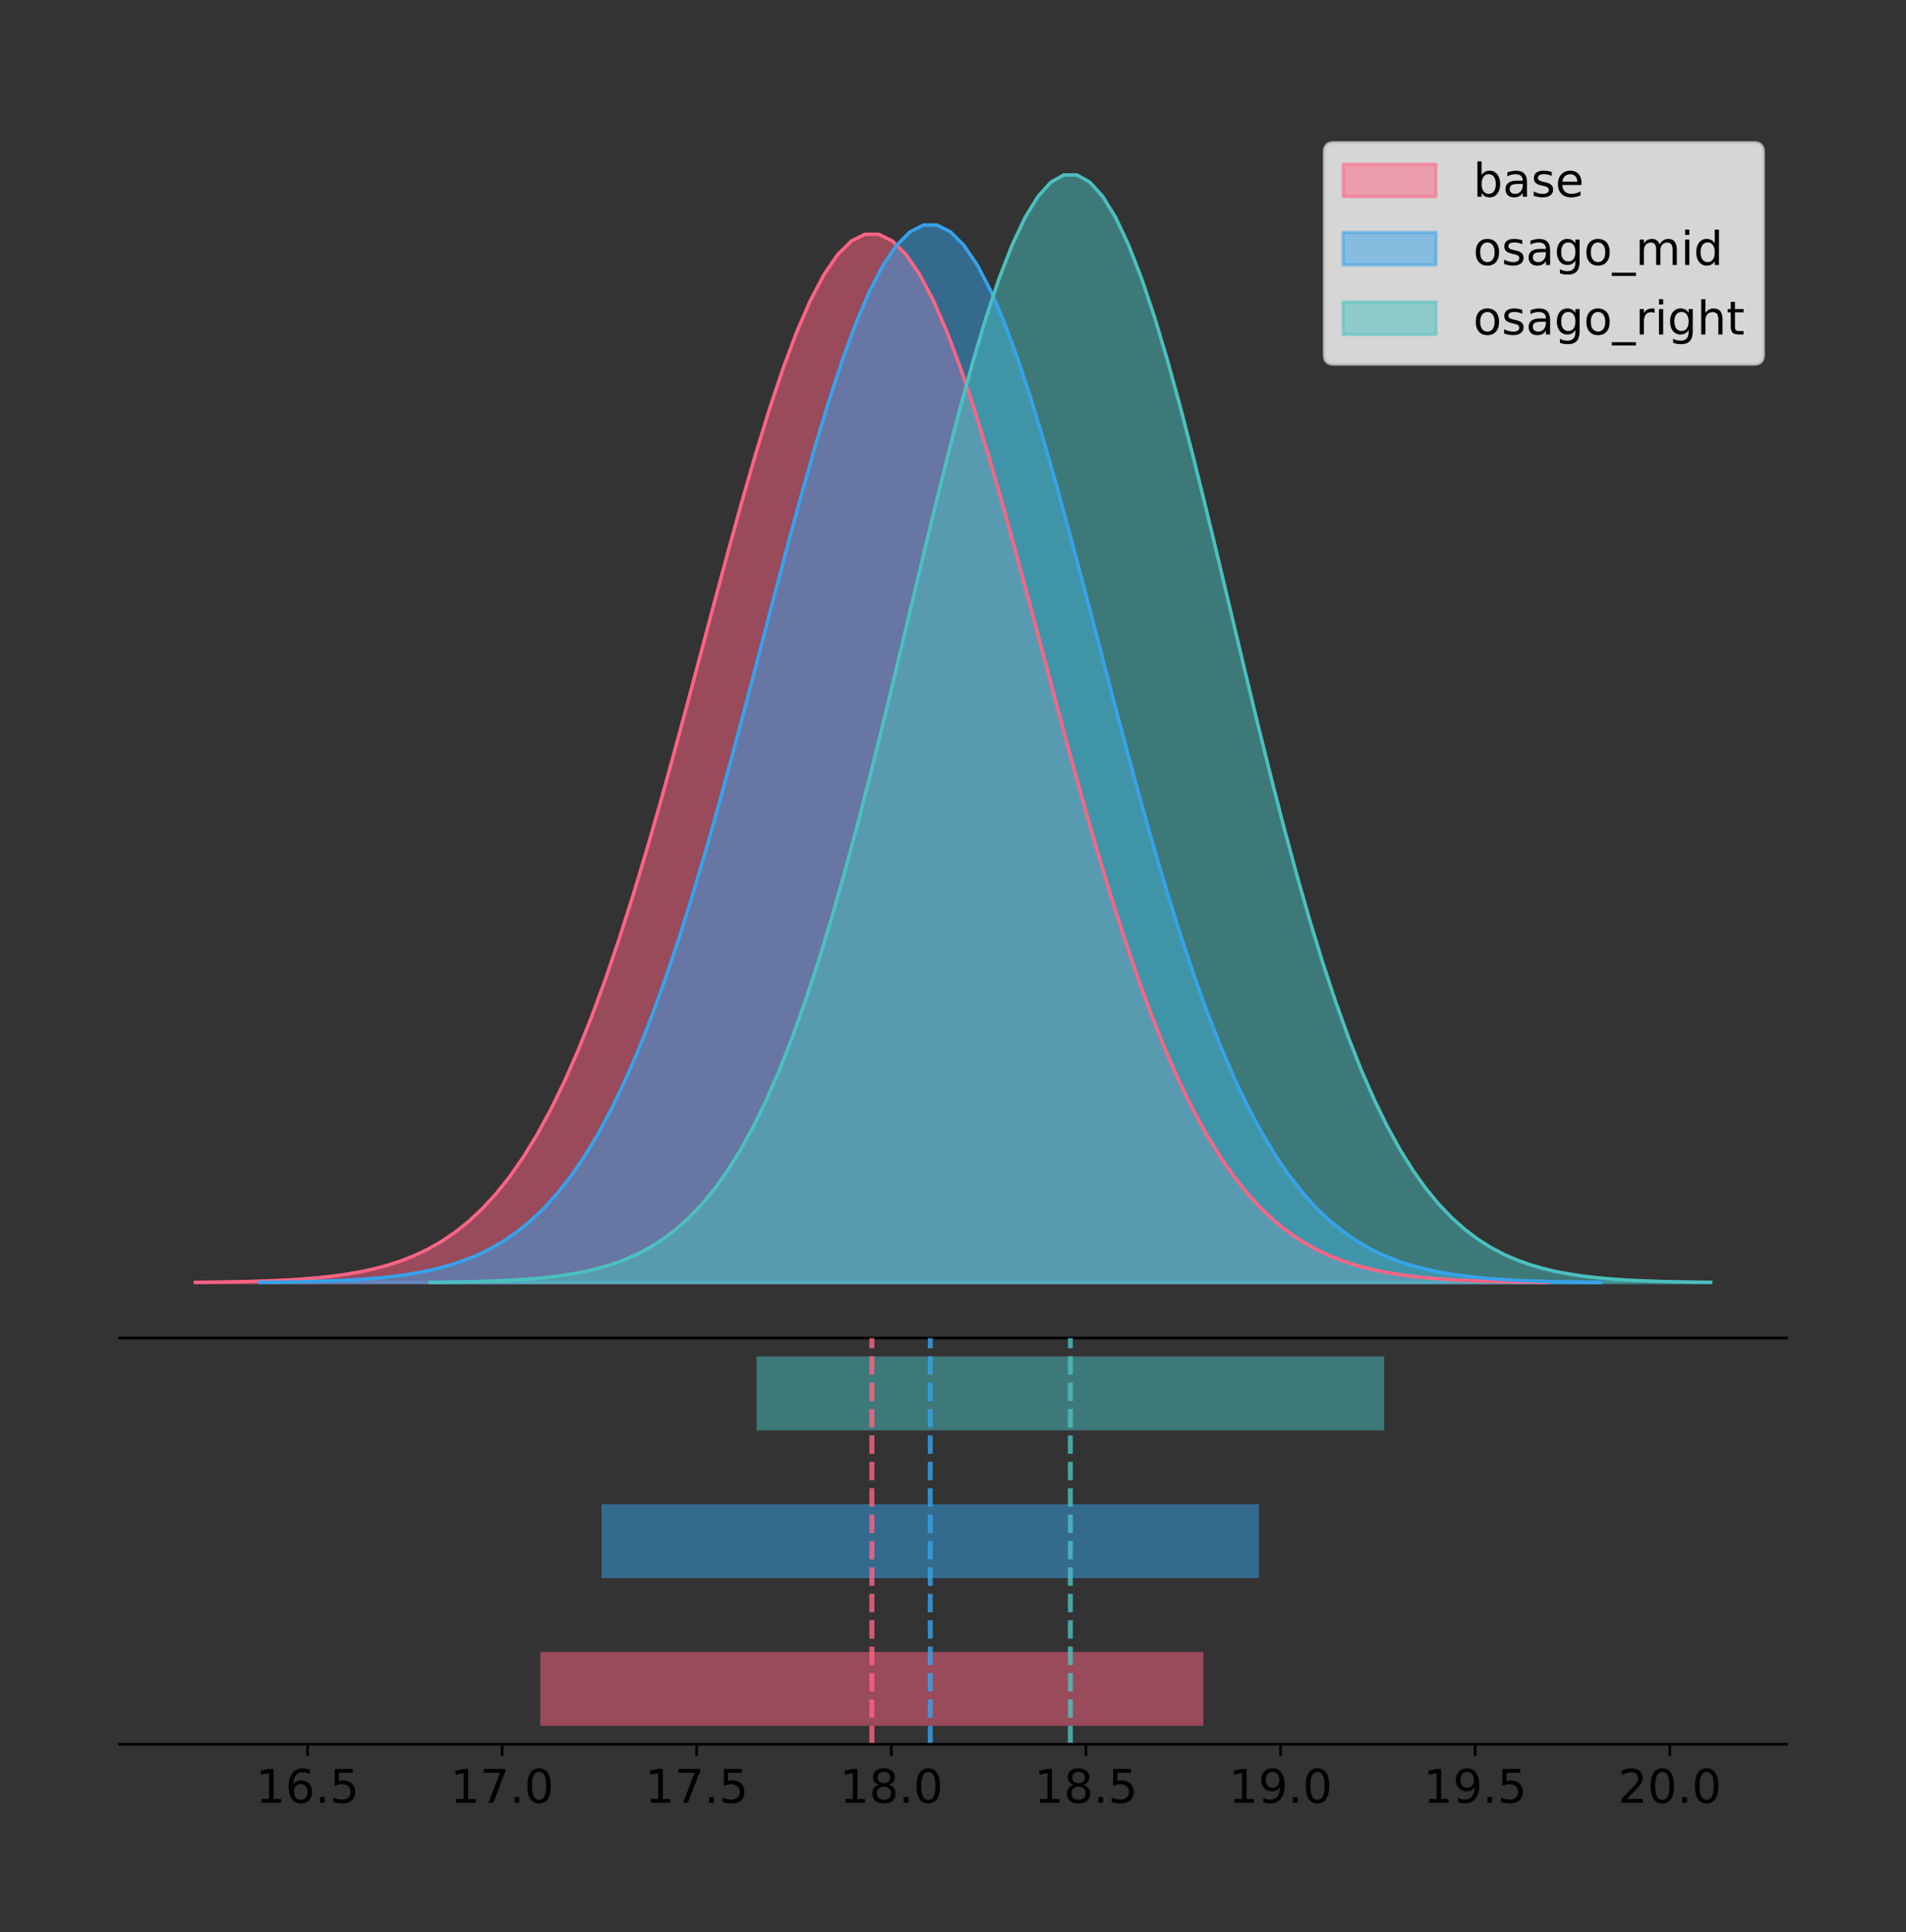 <?xml version="1.0" encoding="utf-8" standalone="no"?>
<!DOCTYPE svg PUBLIC "-//W3C//DTD SVG 1.1//EN"
  "http://www.w3.org/Graphics/SVG/1.1/DTD/svg11.dtd">
<!-- Created with matplotlib (https://matplotlib.org/) -->
<svg height="581.789pt" version="1.1" viewBox="0 0 574.2 581.789" width="574.2pt" xmlns="http://www.w3.org/2000/svg" xmlns:xlink="http://www.w3.org/1999/xlink">
 <rect x="0" y="0" width="574.2" height="581.789" fill="#333333" stroke="none"/>
 <defs>
  <style type="text/css">
*{stroke-linecap:butt;stroke-linejoin:round;}
  </style>
 </defs>
 <g id="figure_1">
  <g id="patch_1">
   <path d="M 0 581.789 
L 574.2 581.789 
L 574.2 0 
L 0 0 
z
" style="fill:none;"/>
  </g>
  <g id="axes_1">
   <g id="patch_2">
    <path d="M 36 402.93 
L 538.2 402.93 
L 538.2 36 
L 36 36 
z
" style="fill:none;"/>
   </g>
   <g id="PolyCollection_1">
    <defs>
     <path d="M 58.827 -195.538 
L 58.827 -195.644 
L 62.945 -195.684 
L 67.063 -195.738 
L 71.181 -195.809 
L 75.298 -195.905 
L 79.416 -196.03 
L 83.534 -196.193 
L 87.652 -196.406 
L 91.77 -196.68 
L 95.887 -197.03 
L 100.005 -197.476 
L 104.123 -198.038 
L 108.241 -198.742 
L 112.358 -199.617 
L 116.476 -200.698 
L 120.594 -202.023 
L 124.712 -203.635 
L 128.83 -205.583 
L 132.947 -207.917 
L 137.065 -210.694 
L 141.183 -213.974 
L 145.301 -217.818 
L 149.419 -222.288 
L 153.536 -227.445 
L 157.654 -233.349 
L 161.772 -240.054 
L 165.89 -247.607 
L 170.007 -256.045 
L 174.125 -265.393 
L 178.243 -275.66 
L 182.361 -286.838 
L 186.479 -298.898 
L 190.596 -311.79 
L 194.714 -325.439 
L 198.832 -339.745 
L 202.95 -354.585 
L 207.068 -369.81 
L 211.185 -385.25 
L 215.303 -400.714 
L 219.421 -415.993 
L 223.539 -430.869 
L 227.656 -445.114 
L 231.774 -458.499 
L 235.892 -470.797 
L 240.01 -481.796 
L 244.128 -491.297 
L 248.245 -499.123 
L 252.363 -505.129 
L 256.481 -509.199 
L 260.599 -511.254 
L 264.717 -511.254 
L 268.834 -509.199 
L 272.952 -505.129 
L 277.07 -499.123 
L 281.188 -491.297 
L 285.305 -481.796 
L 289.423 -470.797 
L 293.541 -458.499 
L 297.659 -445.114 
L 301.777 -430.869 
L 305.894 -415.993 
L 310.012 -400.714 
L 314.13 -385.25 
L 318.248 -369.81 
L 322.366 -354.585 
L 326.483 -339.745 
L 330.601 -325.439 
L 334.719 -311.79 
L 338.837 -298.898 
L 342.954 -286.838 
L 347.072 -275.66 
L 351.19 -265.393 
L 355.308 -256.045 
L 359.426 -247.607 
L 363.543 -240.054 
L 367.661 -233.349 
L 371.779 -227.445 
L 375.897 -222.288 
L 380.015 -217.818 
L 384.132 -213.974 
L 388.25 -210.694 
L 392.368 -207.917 
L 396.486 -205.583 
L 400.604 -203.635 
L 404.721 -202.023 
L 408.839 -200.698 
L 412.957 -199.617 
L 417.075 -198.742 
L 421.192 -198.038 
L 425.31 -197.476 
L 429.428 -197.03 
L 433.546 -196.68 
L 437.664 -196.406 
L 441.781 -196.193 
L 445.899 -196.03 
L 450.017 -195.905 
L 454.135 -195.809 
L 458.253 -195.738 
L 462.37 -195.684 
L 466.488 -195.644 
L 466.488 -195.538 
L 466.488 -195.538 
L 462.37 -195.538 
L 458.253 -195.538 
L 454.135 -195.538 
L 450.017 -195.538 
L 445.899 -195.538 
L 441.781 -195.538 
L 437.664 -195.538 
L 433.546 -195.538 
L 429.428 -195.538 
L 425.31 -195.538 
L 421.192 -195.538 
L 417.075 -195.538 
L 412.957 -195.538 
L 408.839 -195.538 
L 404.721 -195.538 
L 400.604 -195.538 
L 396.486 -195.538 
L 392.368 -195.538 
L 388.25 -195.538 
L 384.132 -195.538 
L 380.015 -195.538 
L 375.897 -195.538 
L 371.779 -195.538 
L 367.661 -195.538 
L 363.543 -195.538 
L 359.426 -195.538 
L 355.308 -195.538 
L 351.19 -195.538 
L 347.072 -195.538 
L 342.954 -195.538 
L 338.837 -195.538 
L 334.719 -195.538 
L 330.601 -195.538 
L 326.483 -195.538 
L 322.366 -195.538 
L 318.248 -195.538 
L 314.13 -195.538 
L 310.012 -195.538 
L 305.894 -195.538 
L 301.777 -195.538 
L 297.659 -195.538 
L 293.541 -195.538 
L 289.423 -195.538 
L 285.305 -195.538 
L 281.188 -195.538 
L 277.07 -195.538 
L 272.952 -195.538 
L 268.834 -195.538 
L 264.717 -195.538 
L 260.599 -195.538 
L 256.481 -195.538 
L 252.363 -195.538 
L 248.245 -195.538 
L 244.128 -195.538 
L 240.01 -195.538 
L 235.892 -195.538 
L 231.774 -195.538 
L 227.656 -195.538 
L 223.539 -195.538 
L 219.421 -195.538 
L 215.303 -195.538 
L 211.185 -195.538 
L 207.068 -195.538 
L 202.95 -195.538 
L 198.832 -195.538 
L 194.714 -195.538 
L 190.596 -195.538 
L 186.479 -195.538 
L 182.361 -195.538 
L 178.243 -195.538 
L 174.125 -195.538 
L 170.007 -195.538 
L 165.89 -195.538 
L 161.772 -195.538 
L 157.654 -195.538 
L 153.536 -195.538 
L 149.419 -195.538 
L 145.301 -195.538 
L 141.183 -195.538 
L 137.065 -195.538 
L 132.947 -195.538 
L 128.83 -195.538 
L 124.712 -195.538 
L 120.594 -195.538 
L 116.476 -195.538 
L 112.358 -195.538 
L 108.241 -195.538 
L 104.123 -195.538 
L 100.005 -195.538 
L 95.887 -195.538 
L 91.77 -195.538 
L 87.652 -195.538 
L 83.534 -195.538 
L 79.416 -195.538 
L 75.298 -195.538 
L 71.181 -195.538 
L 67.063 -195.538 
L 62.945 -195.538 
L 58.827 -195.538 
z
" id="m29607c8b5a" style="stroke:#ff6384;stroke-opacity:0.5;"/>
    </defs>
    <g clip-path="url(#p7ec5c3c58a)">
     <use style="fill:#ff6384;fill-opacity:0.5;stroke:#ff6384;stroke-opacity:0.5;" x="0" xlink:href="#m29607c8b5a" y="581.789"/>
    </g>
   </g>
   <g id="PolyCollection_2">
    <defs>
     <path d="M 78.183 -195.538 
L 78.183 -195.645 
L 82.265 -195.685 
L 86.347 -195.739 
L 90.43 -195.812 
L 94.512 -195.908 
L 98.594 -196.034 
L 102.676 -196.199 
L 106.758 -196.413 
L 110.84 -196.69 
L 114.922 -197.043 
L 119.004 -197.493 
L 123.086 -198.06 
L 127.168 -198.77 
L 131.25 -199.653 
L 135.332 -200.743 
L 139.414 -202.08 
L 143.496 -203.706 
L 147.578 -205.671 
L 151.66 -208.025 
L 155.742 -210.827 
L 159.824 -214.136 
L 163.906 -218.013 
L 167.988 -222.522 
L 172.07 -227.725 
L 176.153 -233.68 
L 180.235 -240.444 
L 184.317 -248.063 
L 188.399 -256.575 
L 192.481 -266.005 
L 196.563 -276.362 
L 200.645 -287.638 
L 204.727 -299.803 
L 208.809 -312.808 
L 212.891 -326.576 
L 216.973 -341.007 
L 221.055 -355.977 
L 225.137 -371.336 
L 229.219 -386.911 
L 233.301 -402.51 
L 237.383 -417.924 
L 241.465 -432.93 
L 245.547 -447.299 
L 249.629 -460.801 
L 253.711 -473.207 
L 257.794 -484.302 
L 261.876 -493.886 
L 265.958 -501.781 
L 270.04 -507.84 
L 274.122 -511.945 
L 278.204 -514.018 
L 282.286 -514.018 
L 286.368 -511.945 
L 290.45 -507.84 
L 294.532 -501.781 
L 298.614 -493.886 
L 302.696 -484.302 
L 306.778 -473.207 
L 310.86 -460.801 
L 314.942 -447.299 
L 319.024 -432.93 
L 323.106 -417.924 
L 327.188 -402.51 
L 331.27 -386.911 
L 335.352 -371.336 
L 339.434 -355.977 
L 343.517 -341.007 
L 347.599 -326.576 
L 351.681 -312.808 
L 355.763 -299.803 
L 359.845 -287.638 
L 363.927 -276.362 
L 368.009 -266.005 
L 372.091 -256.575 
L 376.173 -248.063 
L 380.255 -240.444 
L 384.337 -233.68 
L 388.419 -227.725 
L 392.501 -222.522 
L 396.583 -218.013 
L 400.665 -214.136 
L 404.747 -210.827 
L 408.829 -208.025 
L 412.911 -205.671 
L 416.993 -203.706 
L 421.075 -202.08 
L 425.157 -200.743 
L 429.24 -199.653 
L 433.322 -198.77 
L 437.404 -198.06 
L 441.486 -197.493 
L 445.568 -197.043 
L 449.65 -196.69 
L 453.732 -196.413 
L 457.814 -196.199 
L 461.896 -196.034 
L 465.978 -195.908 
L 470.06 -195.812 
L 474.142 -195.739 
L 478.224 -195.685 
L 482.306 -195.645 
L 482.306 -195.538 
L 482.306 -195.538 
L 478.224 -195.538 
L 474.142 -195.538 
L 470.06 -195.538 
L 465.978 -195.538 
L 461.896 -195.538 
L 457.814 -195.538 
L 453.732 -195.538 
L 449.65 -195.538 
L 445.568 -195.538 
L 441.486 -195.538 
L 437.404 -195.538 
L 433.322 -195.538 
L 429.24 -195.538 
L 425.157 -195.538 
L 421.075 -195.538 
L 416.993 -195.538 
L 412.911 -195.538 
L 408.829 -195.538 
L 404.747 -195.538 
L 400.665 -195.538 
L 396.583 -195.538 
L 392.501 -195.538 
L 388.419 -195.538 
L 384.337 -195.538 
L 380.255 -195.538 
L 376.173 -195.538 
L 372.091 -195.538 
L 368.009 -195.538 
L 363.927 -195.538 
L 359.845 -195.538 
L 355.763 -195.538 
L 351.681 -195.538 
L 347.599 -195.538 
L 343.517 -195.538 
L 339.434 -195.538 
L 335.352 -195.538 
L 331.27 -195.538 
L 327.188 -195.538 
L 323.106 -195.538 
L 319.024 -195.538 
L 314.942 -195.538 
L 310.86 -195.538 
L 306.778 -195.538 
L 302.696 -195.538 
L 298.614 -195.538 
L 294.532 -195.538 
L 290.45 -195.538 
L 286.368 -195.538 
L 282.286 -195.538 
L 278.204 -195.538 
L 274.122 -195.538 
L 270.04 -195.538 
L 265.958 -195.538 
L 261.876 -195.538 
L 257.794 -195.538 
L 253.711 -195.538 
L 249.629 -195.538 
L 245.547 -195.538 
L 241.465 -195.538 
L 237.383 -195.538 
L 233.301 -195.538 
L 229.219 -195.538 
L 225.137 -195.538 
L 221.055 -195.538 
L 216.973 -195.538 
L 212.891 -195.538 
L 208.809 -195.538 
L 204.727 -195.538 
L 200.645 -195.538 
L 196.563 -195.538 
L 192.481 -195.538 
L 188.399 -195.538 
L 184.317 -195.538 
L 180.235 -195.538 
L 176.153 -195.538 
L 172.07 -195.538 
L 167.988 -195.538 
L 163.906 -195.538 
L 159.824 -195.538 
L 155.742 -195.538 
L 151.66 -195.538 
L 147.578 -195.538 
L 143.496 -195.538 
L 139.414 -195.538 
L 135.332 -195.538 
L 131.25 -195.538 
L 127.168 -195.538 
L 123.086 -195.538 
L 119.004 -195.538 
L 114.922 -195.538 
L 110.84 -195.538 
L 106.758 -195.538 
L 102.676 -195.538 
L 98.594 -195.538 
L 94.512 -195.538 
L 90.43 -195.538 
L 86.347 -195.538 
L 82.265 -195.538 
L 78.183 -195.538 
z
" id="m6cebdeaf23" style="stroke:#36a2eb;stroke-opacity:0.5;"/>
    </defs>
    <g clip-path="url(#p7ec5c3c58a)">
     <use style="fill:#36a2eb;fill-opacity:0.5;stroke:#36a2eb;stroke-opacity:0.5;" x="0" xlink:href="#m6cebdeaf23" y="581.789"/>
    </g>
   </g>
   <g id="PolyCollection_3">
    <defs>
     <path d="M 129.535 -195.538 
L 129.535 -195.65 
L 133.432 -195.692 
L 137.33 -195.749 
L 141.227 -195.825 
L 145.124 -195.925 
L 149.022 -196.058 
L 152.919 -196.23 
L 156.816 -196.455 
L 160.714 -196.744 
L 164.611 -197.115 
L 168.508 -197.585 
L 172.406 -198.179 
L 176.303 -198.923 
L 180.2 -199.848 
L 184.098 -200.99 
L 187.995 -202.39 
L 191.893 -204.093 
L 195.79 -206.151 
L 199.687 -208.617 
L 203.585 -211.552 
L 207.482 -215.017 
L 211.379 -219.078 
L 215.277 -223.801 
L 219.174 -229.25 
L 223.071 -235.488 
L 226.969 -242.572 
L 230.866 -250.552 
L 234.763 -259.468 
L 238.661 -269.344 
L 242.558 -280.192 
L 246.455 -292.002 
L 250.353 -304.744 
L 254.25 -318.365 
L 258.147 -332.786 
L 262.045 -347.901 
L 265.942 -363.58 
L 269.84 -379.667 
L 273.737 -395.98 
L 277.634 -412.318 
L 281.532 -428.462 
L 285.429 -444.18 
L 289.326 -459.23 
L 293.224 -473.372 
L 297.121 -486.366 
L 301.018 -497.987 
L 304.916 -508.025 
L 308.813 -516.294 
L 312.71 -522.64 
L 316.608 -526.94 
L 320.505 -529.111 
L 324.402 -529.111 
L 328.3 -526.94 
L 332.197 -522.64 
L 336.095 -516.294 
L 339.992 -508.025 
L 343.889 -497.987 
L 347.787 -486.366 
L 351.684 -473.372 
L 355.581 -459.23 
L 359.479 -444.18 
L 363.376 -428.462 
L 367.273 -412.318 
L 371.171 -395.98 
L 375.068 -379.667 
L 378.965 -363.58 
L 382.863 -347.901 
L 386.76 -332.786 
L 390.657 -318.365 
L 394.555 -304.744 
L 398.452 -292.002 
L 402.35 -280.192 
L 406.247 -269.344 
L 410.144 -259.468 
L 414.042 -250.552 
L 417.939 -242.572 
L 421.836 -235.488 
L 425.734 -229.25 
L 429.631 -223.801 
L 433.528 -219.078 
L 437.426 -215.017 
L 441.323 -211.552 
L 445.22 -208.617 
L 449.118 -206.151 
L 453.015 -204.093 
L 456.912 -202.39 
L 460.81 -200.99 
L 464.707 -199.848 
L 468.605 -198.923 
L 472.502 -198.179 
L 476.399 -197.585 
L 480.297 -197.115 
L 484.194 -196.744 
L 488.091 -196.455 
L 491.989 -196.23 
L 495.886 -196.058 
L 499.783 -195.925 
L 503.681 -195.825 
L 507.578 -195.749 
L 511.475 -195.692 
L 515.373 -195.65 
L 515.373 -195.538 
L 515.373 -195.538 
L 511.475 -195.538 
L 507.578 -195.538 
L 503.681 -195.538 
L 499.783 -195.538 
L 495.886 -195.538 
L 491.989 -195.538 
L 488.091 -195.538 
L 484.194 -195.538 
L 480.297 -195.538 
L 476.399 -195.538 
L 472.502 -195.538 
L 468.605 -195.538 
L 464.707 -195.538 
L 460.81 -195.538 
L 456.912 -195.538 
L 453.015 -195.538 
L 449.118 -195.538 
L 445.22 -195.538 
L 441.323 -195.538 
L 437.426 -195.538 
L 433.528 -195.538 
L 429.631 -195.538 
L 425.734 -195.538 
L 421.836 -195.538 
L 417.939 -195.538 
L 414.042 -195.538 
L 410.144 -195.538 
L 406.247 -195.538 
L 402.35 -195.538 
L 398.452 -195.538 
L 394.555 -195.538 
L 390.657 -195.538 
L 386.76 -195.538 
L 382.863 -195.538 
L 378.965 -195.538 
L 375.068 -195.538 
L 371.171 -195.538 
L 367.273 -195.538 
L 363.376 -195.538 
L 359.479 -195.538 
L 355.581 -195.538 
L 351.684 -195.538 
L 347.787 -195.538 
L 343.889 -195.538 
L 339.992 -195.538 
L 336.095 -195.538 
L 332.197 -195.538 
L 328.3 -195.538 
L 324.402 -195.538 
L 320.505 -195.538 
L 316.608 -195.538 
L 312.71 -195.538 
L 308.813 -195.538 
L 304.916 -195.538 
L 301.018 -195.538 
L 297.121 -195.538 
L 293.224 -195.538 
L 289.326 -195.538 
L 285.429 -195.538 
L 281.532 -195.538 
L 277.634 -195.538 
L 273.737 -195.538 
L 269.84 -195.538 
L 265.942 -195.538 
L 262.045 -195.538 
L 258.147 -195.538 
L 254.25 -195.538 
L 250.353 -195.538 
L 246.455 -195.538 
L 242.558 -195.538 
L 238.661 -195.538 
L 234.763 -195.538 
L 230.866 -195.538 
L 226.969 -195.538 
L 223.071 -195.538 
L 219.174 -195.538 
L 215.277 -195.538 
L 211.379 -195.538 
L 207.482 -195.538 
L 203.585 -195.538 
L 199.687 -195.538 
L 195.79 -195.538 
L 191.893 -195.538 
L 187.995 -195.538 
L 184.098 -195.538 
L 180.2 -195.538 
L 176.303 -195.538 
L 172.406 -195.538 
L 168.508 -195.538 
L 164.611 -195.538 
L 160.714 -195.538 
L 156.816 -195.538 
L 152.919 -195.538 
L 149.022 -195.538 
L 145.124 -195.538 
L 141.227 -195.538 
L 137.33 -195.538 
L 133.432 -195.538 
L 129.535 -195.538 
z
" id="m61f03ca632" style="stroke:#4bc0c0;stroke-opacity:0.5;"/>
    </defs>
    <g clip-path="url(#p7ec5c3c58a)">
     <use style="fill:#4bc0c0;fill-opacity:0.5;stroke:#4bc0c0;stroke-opacity:0.5;" x="0" xlink:href="#m61f03ca632" y="581.789"/>
    </g>
   </g>
   <g id="line2d_1">
    <path clip-path="url(#p7ec5c3c58a)" d="M 58.827 386.145 
L 62.945 386.105 
L 67.063 386.052 
L 71.181 385.98 
L 75.298 385.885 
L 79.416 385.76 
L 83.534 385.596 
L 87.652 385.383 
L 91.77 385.11 
L 95.887 384.759 
L 100.005 384.314 
L 104.123 383.752 
L 108.241 383.048 
L 112.358 382.172 
L 116.476 381.091 
L 120.594 379.766 
L 124.712 378.154 
L 128.83 376.207 
L 132.947 373.873 
L 137.065 371.095 
L 141.183 367.815 
L 145.301 363.971 
L 149.419 359.502 
L 153.536 354.344 
L 157.654 348.44 
L 161.772 341.735 
L 165.89 334.182 
L 170.007 325.744 
L 174.125 316.396 
L 178.243 306.129 
L 182.361 294.951 
L 186.479 282.891 
L 190.596 269.999 
L 194.714 256.351 
L 198.832 242.044 
L 202.95 227.205 
L 207.068 211.979 
L 211.185 196.539 
L 215.303 181.076 
L 219.421 165.796 
L 223.539 150.92 
L 227.656 136.675 
L 231.774 123.291 
L 235.892 110.992 
L 240.01 99.993 
L 244.128 90.493 
L 248.245 82.666 
L 252.363 76.66 
L 256.481 72.59 
L 260.599 70.535 
L 264.717 70.535 
L 268.834 72.59 
L 272.952 76.66 
L 277.07 82.666 
L 281.188 90.493 
L 285.305 99.993 
L 289.423 110.992 
L 293.541 123.291 
L 297.659 136.675 
L 301.777 150.92 
L 305.894 165.796 
L 310.012 181.076 
L 314.13 196.539 
L 318.248 211.979 
L 322.366 227.205 
L 326.483 242.044 
L 330.601 256.351 
L 334.719 269.999 
L 338.837 282.891 
L 342.954 294.951 
L 347.072 306.129 
L 351.19 316.396 
L 355.308 325.744 
L 359.426 334.182 
L 363.543 341.735 
L 367.661 348.44 
L 371.779 354.344 
L 375.897 359.502 
L 380.015 363.971 
L 384.132 367.815 
L 388.25 371.095 
L 392.368 373.873 
L 396.486 376.207 
L 400.604 378.154 
L 404.721 379.766 
L 408.839 381.091 
L 412.957 382.172 
L 417.075 383.048 
L 421.192 383.752 
L 425.31 384.314 
L 429.428 384.759 
L 433.546 385.11 
L 437.664 385.383 
L 441.781 385.596 
L 445.899 385.76 
L 450.017 385.885 
L 454.135 385.98 
L 458.253 386.052 
L 462.37 386.105 
L 466.488 386.145 
" style="fill:none;stroke:#ff6384;stroke-linecap:square;"/>
   </g>
   <g id="line2d_2">
    <path clip-path="url(#p7ec5c3c58a)" d="M 78.183 386.144 
L 82.265 386.104 
L 86.347 386.05 
L 90.43 385.978 
L 94.512 385.882 
L 98.594 385.755 
L 102.676 385.59 
L 106.758 385.376 
L 110.84 385.1 
L 114.922 384.746 
L 119.004 384.297 
L 123.086 383.73 
L 127.168 383.02 
L 131.25 382.136 
L 135.332 381.046 
L 139.414 379.709 
L 143.496 378.083 
L 147.578 376.119 
L 151.66 373.764 
L 155.742 370.962 
L 159.824 367.654 
L 163.906 363.776 
L 167.988 359.267 
L 172.07 354.065 
L 176.153 348.109 
L 180.235 341.345 
L 184.317 333.726 
L 188.399 325.214 
L 192.481 315.785 
L 196.563 305.428 
L 200.645 294.152 
L 204.727 281.986 
L 208.809 268.982 
L 212.891 255.213 
L 216.973 240.782 
L 221.055 225.812 
L 225.137 210.454 
L 229.219 194.879 
L 233.301 179.279 
L 237.383 163.866 
L 241.465 148.86 
L 245.547 134.49 
L 249.629 120.989 
L 253.711 108.582 
L 257.794 97.487 
L 261.876 87.904 
L 265.958 80.008 
L 270.04 73.95 
L 274.122 69.844 
L 278.204 67.771 
L 282.286 67.771 
L 286.368 69.844 
L 290.45 73.95 
L 294.532 80.008 
L 298.614 87.904 
L 302.696 97.487 
L 306.778 108.582 
L 310.86 120.989 
L 314.942 134.49 
L 319.024 148.86 
L 323.106 163.866 
L 327.188 179.279 
L 331.27 194.879 
L 335.352 210.454 
L 339.434 225.812 
L 343.517 240.782 
L 347.599 255.213 
L 351.681 268.982 
L 355.763 281.986 
L 359.845 294.152 
L 363.927 305.428 
L 368.009 315.785 
L 372.091 325.214 
L 376.173 333.726 
L 380.255 341.345 
L 384.337 348.109 
L 388.419 354.065 
L 392.501 359.267 
L 396.583 363.776 
L 400.665 367.654 
L 404.747 370.962 
L 408.829 373.764 
L 412.911 376.119 
L 416.993 378.083 
L 421.075 379.709 
L 425.157 381.046 
L 429.24 382.136 
L 433.322 383.02 
L 437.404 383.73 
L 441.486 384.297 
L 445.568 384.746 
L 449.65 385.1 
L 453.732 385.376 
L 457.814 385.59 
L 461.896 385.755 
L 465.978 385.882 
L 470.06 385.978 
L 474.142 386.05 
L 478.224 386.104 
L 482.306 386.144 
" style="fill:none;stroke:#36a2eb;stroke-linecap:square;"/>
   </g>
   <g id="line2d_3">
    <path clip-path="url(#p7ec5c3c58a)" d="M 129.535 386.139 
L 133.432 386.097 
L 137.33 386.04 
L 141.227 385.965 
L 145.124 385.864 
L 149.022 385.732 
L 152.919 385.559 
L 156.816 385.334 
L 160.714 385.045 
L 164.611 384.675 
L 168.508 384.204 
L 172.406 383.61 
L 176.303 382.867 
L 180.2 381.941 
L 184.098 380.799 
L 187.995 379.399 
L 191.893 377.696 
L 195.79 375.639 
L 199.687 373.172 
L 203.585 370.238 
L 207.482 366.772 
L 211.379 362.711 
L 215.277 357.989 
L 219.174 352.539 
L 223.071 346.301 
L 226.969 339.217 
L 230.866 331.237 
L 234.763 322.322 
L 238.661 312.445 
L 242.558 301.597 
L 246.455 289.787 
L 250.353 277.045 
L 254.25 263.424 
L 258.147 249.004 
L 262.045 233.888 
L 265.942 218.209 
L 269.84 202.123 
L 273.737 185.809 
L 277.634 169.471 
L 281.532 153.327 
L 285.429 137.61 
L 289.326 122.559 
L 293.224 108.418 
L 297.121 95.423 
L 301.018 83.803 
L 304.916 73.765 
L 308.813 65.495 
L 312.71 59.15 
L 316.608 54.85 
L 320.505 52.679 
L 324.402 52.679 
L 328.3 54.85 
L 332.197 59.15 
L 336.095 65.495 
L 339.992 73.765 
L 343.889 83.803 
L 347.787 95.423 
L 351.684 108.418 
L 355.581 122.559 
L 359.479 137.61 
L 363.376 153.327 
L 367.273 169.471 
L 371.171 185.809 
L 375.068 202.123 
L 378.965 218.209 
L 382.863 233.888 
L 386.76 249.004 
L 390.657 263.424 
L 394.555 277.045 
L 398.452 289.787 
L 402.35 301.597 
L 406.247 312.445 
L 410.144 322.322 
L 414.042 331.237 
L 417.939 339.217 
L 421.836 346.301 
L 425.734 352.539 
L 429.631 357.989 
L 433.528 362.711 
L 437.426 366.772 
L 441.323 370.238 
L 445.22 373.172 
L 449.118 375.639 
L 453.015 377.696 
L 456.912 379.399 
L 460.81 380.799 
L 464.707 381.941 
L 468.605 382.867 
L 472.502 383.61 
L 476.399 384.204 
L 480.297 384.675 
L 484.194 385.045 
L 488.091 385.334 
L 491.989 385.559 
L 495.886 385.732 
L 499.783 385.864 
L 503.681 385.965 
L 507.578 386.04 
L 511.475 386.097 
L 515.373 386.139 
" style="fill:none;stroke:#4bc0c0;stroke-linecap:square;"/>
   </g>
   <g id="patch_3">
    <path d="M 36 402.93 
L 538.2 402.93 
" style="fill:none;stroke:#000000;stroke-linecap:square;stroke-linejoin:miter;stroke-width:0.8;"/>
   </g>
   <g id="legend_1">
    <g id="patch_4">
     <path d="M 401.814 109.627 
L 528.4 109.627 
Q 531.2 109.627 531.2 106.827 
L 531.2 45.8 
Q 531.2 43 528.4 43 
L 401.814 43 
Q 399.014 43 399.014 45.8 
L 399.014 106.827 
Q 399.014 109.627 401.814 109.627 
z
" style="fill:#ffffff;opacity:0.8;stroke:#cccccc;stroke-linejoin:miter;"/>
    </g>
    <g id="patch_5">
     <path d="M 404.614 59.238 
L 432.614 59.238 
L 432.614 49.438 
L 404.614 49.438 
z
" style="fill:#ff6384;opacity:0.5;stroke:#ff6384;stroke-linejoin:miter;"/>
    </g>
    <g id="text_1">
     <!-- base -->
     <defs>
      <path d="M 48.688 27.297 
Q 48.688 37.203 44.609 42.844 
Q 40.531 48.484 33.406 48.484 
Q 26.266 48.484 22.188 42.844 
Q 18.109 37.203 18.109 27.297 
Q 18.109 17.391 22.188 11.75 
Q 26.266 6.109 33.406 6.109 
Q 40.531 6.109 44.609 11.75 
Q 48.688 17.391 48.688 27.297 
z
M 18.109 46.391 
Q 20.953 51.266 25.266 53.625 
Q 29.594 56 35.594 56 
Q 45.562 56 51.781 48.094 
Q 58.016 40.188 58.016 27.297 
Q 58.016 14.406 51.781 6.484 
Q 45.562 -1.422 35.594 -1.422 
Q 29.594 -1.422 25.266 0.953 
Q 20.953 3.328 18.109 8.203 
L 18.109 0 
L 9.078 0 
L 9.078 75.984 
L 18.109 75.984 
z
" id="DejaVuSans-98"/>
      <path d="M 34.281 27.484 
Q 23.391 27.484 19.188 25 
Q 14.984 22.516 14.984 16.5 
Q 14.984 11.719 18.141 8.906 
Q 21.297 6.109 26.703 6.109 
Q 34.188 6.109 38.703 11.406 
Q 43.219 16.703 43.219 25.484 
L 43.219 27.484 
z
M 52.203 31.203 
L 52.203 0 
L 43.219 0 
L 43.219 8.297 
Q 40.141 3.328 35.547 0.953 
Q 30.953 -1.422 24.312 -1.422 
Q 15.922 -1.422 10.953 3.297 
Q 6 8.016 6 15.922 
Q 6 25.141 12.172 29.828 
Q 18.359 34.516 30.609 34.516 
L 43.219 34.516 
L 43.219 35.406 
Q 43.219 41.609 39.141 45 
Q 35.062 48.391 27.688 48.391 
Q 23 48.391 18.547 47.266 
Q 14.109 46.141 10.016 43.891 
L 10.016 52.203 
Q 14.938 54.109 19.578 55.047 
Q 24.219 56 28.609 56 
Q 40.484 56 46.344 49.844 
Q 52.203 43.703 52.203 31.203 
z
" id="DejaVuSans-97"/>
      <path d="M 44.281 53.078 
L 44.281 44.578 
Q 40.484 46.531 36.375 47.5 
Q 32.281 48.484 27.875 48.484 
Q 21.188 48.484 17.844 46.438 
Q 14.5 44.391 14.5 40.281 
Q 14.5 37.156 16.891 35.375 
Q 19.281 33.594 26.516 31.984 
L 29.594 31.297 
Q 39.156 29.25 43.188 25.516 
Q 47.219 21.781 47.219 15.094 
Q 47.219 7.469 41.188 3.016 
Q 35.156 -1.422 24.609 -1.422 
Q 20.219 -1.422 15.453 -0.562 
Q 10.688 0.297 5.422 2 
L 5.422 11.281 
Q 10.406 8.688 15.234 7.391 
Q 20.062 6.109 24.812 6.109 
Q 31.156 6.109 34.562 8.281 
Q 37.984 10.453 37.984 14.406 
Q 37.984 18.062 35.516 20.016 
Q 33.062 21.969 24.703 23.781 
L 21.578 24.516 
Q 13.234 26.266 9.516 29.906 
Q 5.812 33.547 5.812 39.891 
Q 5.812 47.609 11.281 51.797 
Q 16.75 56 26.812 56 
Q 31.781 56 36.172 55.266 
Q 40.578 54.547 44.281 53.078 
z
" id="DejaVuSans-115"/>
      <path d="M 56.203 29.594 
L 56.203 25.203 
L 14.891 25.203 
Q 15.484 15.922 20.484 11.062 
Q 25.484 6.203 34.422 6.203 
Q 39.594 6.203 44.453 7.469 
Q 49.312 8.734 54.109 11.281 
L 54.109 2.781 
Q 49.266 0.734 44.188 -0.344 
Q 39.109 -1.422 33.891 -1.422 
Q 20.797 -1.422 13.156 6.188 
Q 5.516 13.812 5.516 26.812 
Q 5.516 40.234 12.766 48.109 
Q 20.016 56 32.328 56 
Q 43.359 56 49.781 48.891 
Q 56.203 41.797 56.203 29.594 
z
M 47.219 32.234 
Q 47.125 39.594 43.094 43.984 
Q 39.062 48.391 32.422 48.391 
Q 24.906 48.391 20.391 44.141 
Q 15.875 39.891 15.188 32.172 
z
" id="DejaVuSans-101"/>
     </defs>
     <g transform="translate(443.814 59.238)scale(0.14 -0.14)">
      <use xlink:href="#DejaVuSans-98"/>
      <use x="63.477" xlink:href="#DejaVuSans-97"/>
      <use x="124.756" xlink:href="#DejaVuSans-115"/>
      <use x="176.855" xlink:href="#DejaVuSans-101"/>
     </g>
    </g>
    <g id="patch_6">
     <path d="M 404.614 79.787 
L 432.614 79.787 
L 432.614 69.987 
L 404.614 69.987 
z
" style="fill:#36a2eb;opacity:0.5;stroke:#36a2eb;stroke-linejoin:miter;"/>
    </g>
    <g id="text_2">
     <!-- osago_mid -->
     <defs>
      <path d="M 30.609 48.391 
Q 23.391 48.391 19.188 42.75 
Q 14.984 37.109 14.984 27.297 
Q 14.984 17.484 19.156 11.844 
Q 23.344 6.203 30.609 6.203 
Q 37.797 6.203 41.984 11.859 
Q 46.188 17.531 46.188 27.297 
Q 46.188 37.016 41.984 42.703 
Q 37.797 48.391 30.609 48.391 
z
M 30.609 56 
Q 42.328 56 49.016 48.375 
Q 55.719 40.766 55.719 27.297 
Q 55.719 13.875 49.016 6.219 
Q 42.328 -1.422 30.609 -1.422 
Q 18.844 -1.422 12.172 6.219 
Q 5.516 13.875 5.516 27.297 
Q 5.516 40.766 12.172 48.375 
Q 18.844 56 30.609 56 
z
" id="DejaVuSans-111"/>
      <path d="M 45.406 27.984 
Q 45.406 37.75 41.375 43.109 
Q 37.359 48.484 30.078 48.484 
Q 22.859 48.484 18.828 43.109 
Q 14.797 37.75 14.797 27.984 
Q 14.797 18.266 18.828 12.891 
Q 22.859 7.516 30.078 7.516 
Q 37.359 7.516 41.375 12.891 
Q 45.406 18.266 45.406 27.984 
z
M 54.391 6.781 
Q 54.391 -7.172 48.188 -13.984 
Q 42 -20.797 29.203 -20.797 
Q 24.469 -20.797 20.266 -20.094 
Q 16.062 -19.391 12.109 -17.922 
L 12.109 -9.188 
Q 16.062 -11.328 19.922 -12.344 
Q 23.781 -13.375 27.781 -13.375 
Q 36.625 -13.375 41.016 -8.766 
Q 45.406 -4.156 45.406 5.172 
L 45.406 9.625 
Q 42.625 4.781 38.281 2.391 
Q 33.938 0 27.875 0 
Q 17.828 0 11.672 7.656 
Q 5.516 15.328 5.516 27.984 
Q 5.516 40.672 11.672 48.328 
Q 17.828 56 27.875 56 
Q 33.938 56 38.281 53.609 
Q 42.625 51.219 45.406 46.391 
L 45.406 54.688 
L 54.391 54.688 
z
" id="DejaVuSans-103"/>
      <path d="M 50.984 -16.609 
L 50.984 -23.578 
L -0.984 -23.578 
L -0.984 -16.609 
z
" id="DejaVuSans-95"/>
      <path d="M 52 44.188 
Q 55.375 50.25 60.062 53.125 
Q 64.75 56 71.094 56 
Q 79.641 56 84.281 50.016 
Q 88.922 44.047 88.922 33.016 
L 88.922 0 
L 79.891 0 
L 79.891 32.719 
Q 79.891 40.578 77.094 44.375 
Q 74.312 48.188 68.609 48.188 
Q 61.625 48.188 57.562 43.547 
Q 53.516 38.922 53.516 30.906 
L 53.516 0 
L 44.484 0 
L 44.484 32.719 
Q 44.484 40.625 41.703 44.406 
Q 38.922 48.188 33.109 48.188 
Q 26.219 48.188 22.156 43.531 
Q 18.109 38.875 18.109 30.906 
L 18.109 0 
L 9.078 0 
L 9.078 54.688 
L 18.109 54.688 
L 18.109 46.188 
Q 21.188 51.219 25.484 53.609 
Q 29.781 56 35.688 56 
Q 41.656 56 45.828 52.969 
Q 50 49.953 52 44.188 
z
" id="DejaVuSans-109"/>
      <path d="M 9.422 54.688 
L 18.406 54.688 
L 18.406 0 
L 9.422 0 
z
M 9.422 75.984 
L 18.406 75.984 
L 18.406 64.594 
L 9.422 64.594 
z
" id="DejaVuSans-105"/>
      <path d="M 45.406 46.391 
L 45.406 75.984 
L 54.391 75.984 
L 54.391 0 
L 45.406 0 
L 45.406 8.203 
Q 42.578 3.328 38.25 0.953 
Q 33.938 -1.422 27.875 -1.422 
Q 17.969 -1.422 11.734 6.484 
Q 5.516 14.406 5.516 27.297 
Q 5.516 40.188 11.734 48.094 
Q 17.969 56 27.875 56 
Q 33.938 56 38.25 53.625 
Q 42.578 51.266 45.406 46.391 
z
M 14.797 27.297 
Q 14.797 17.391 18.875 11.75 
Q 22.953 6.109 30.078 6.109 
Q 37.203 6.109 41.297 11.75 
Q 45.406 17.391 45.406 27.297 
Q 45.406 37.203 41.297 42.844 
Q 37.203 48.484 30.078 48.484 
Q 22.953 48.484 18.875 42.844 
Q 14.797 37.203 14.797 27.297 
z
" id="DejaVuSans-100"/>
     </defs>
     <g transform="translate(443.814 79.787)scale(0.14 -0.14)">
      <use xlink:href="#DejaVuSans-111"/>
      <use x="61.182" xlink:href="#DejaVuSans-115"/>
      <use x="113.281" xlink:href="#DejaVuSans-97"/>
      <use x="174.561" xlink:href="#DejaVuSans-103"/>
      <use x="238.037" xlink:href="#DejaVuSans-111"/>
      <use x="299.219" xlink:href="#DejaVuSans-95"/>
      <use x="349.219" xlink:href="#DejaVuSans-109"/>
      <use x="446.631" xlink:href="#DejaVuSans-105"/>
      <use x="474.414" xlink:href="#DejaVuSans-100"/>
     </g>
    </g>
    <g id="patch_7">
     <path d="M 404.614 100.726 
L 432.614 100.726 
L 432.614 90.926 
L 404.614 90.926 
z
" style="fill:#4bc0c0;opacity:0.5;stroke:#4bc0c0;stroke-linejoin:miter;"/>
    </g>
    <g id="text_3">
     <!-- osago_right -->
     <defs>
      <path d="M 41.109 46.297 
Q 39.594 47.172 37.812 47.578 
Q 36.031 48 33.891 48 
Q 26.266 48 22.188 43.047 
Q 18.109 38.094 18.109 28.812 
L 18.109 0 
L 9.078 0 
L 9.078 54.688 
L 18.109 54.688 
L 18.109 46.188 
Q 20.953 51.172 25.484 53.578 
Q 30.031 56 36.531 56 
Q 37.453 56 38.578 55.875 
Q 39.703 55.766 41.062 55.516 
z
" id="DejaVuSans-114"/>
      <path d="M 54.891 33.016 
L 54.891 0 
L 45.906 0 
L 45.906 32.719 
Q 45.906 40.484 42.875 44.328 
Q 39.844 48.188 33.797 48.188 
Q 26.516 48.188 22.312 43.547 
Q 18.109 38.922 18.109 30.906 
L 18.109 0 
L 9.078 0 
L 9.078 75.984 
L 18.109 75.984 
L 18.109 46.188 
Q 21.344 51.125 25.703 53.562 
Q 30.078 56 35.797 56 
Q 45.219 56 50.047 50.172 
Q 54.891 44.344 54.891 33.016 
z
" id="DejaVuSans-104"/>
      <path d="M 18.312 70.219 
L 18.312 54.688 
L 36.812 54.688 
L 36.812 47.703 
L 18.312 47.703 
L 18.312 18.016 
Q 18.312 11.328 20.141 9.422 
Q 21.969 7.516 27.594 7.516 
L 36.812 7.516 
L 36.812 0 
L 27.594 0 
Q 17.188 0 13.234 3.875 
Q 9.281 7.766 9.281 18.016 
L 9.281 47.703 
L 2.688 47.703 
L 2.688 54.688 
L 9.281 54.688 
L 9.281 70.219 
z
" id="DejaVuSans-116"/>
     </defs>
     <g transform="translate(443.814 100.726)scale(0.14 -0.14)">
      <use xlink:href="#DejaVuSans-111"/>
      <use x="61.182" xlink:href="#DejaVuSans-115"/>
      <use x="113.281" xlink:href="#DejaVuSans-97"/>
      <use x="174.561" xlink:href="#DejaVuSans-103"/>
      <use x="238.037" xlink:href="#DejaVuSans-111"/>
      <use x="299.219" xlink:href="#DejaVuSans-95"/>
      <use x="349.219" xlink:href="#DejaVuSans-114"/>
      <use x="390.332" xlink:href="#DejaVuSans-105"/>
      <use x="418.115" xlink:href="#DejaVuSans-103"/>
      <use x="481.592" xlink:href="#DejaVuSans-104"/>
      <use x="544.971" xlink:href="#DejaVuSans-116"/>
     </g>
    </g>
   </g>
  </g>
  <g id="axes_2">
   <g id="patch_8">
    <path d="M 36 525.24 
L 538.2 525.24 
L 538.2 402.93 
L 36 402.93 
z
" style="fill:none;"/>
   </g>
   <g id="patch_9">
    <path clip-path="url(#pa51faa1127)" d="M 162.781 519.68 
L 362.535 519.68 
L 362.535 497.442 
L 162.781 497.442 
z
" style="fill:#ff6384;opacity:0.5;"/>
   </g>
   <g id="patch_10">
    <path clip-path="url(#pa51faa1127)" d="M 181.235 475.204 
L 379.255 475.204 
L 379.255 452.966 
L 181.235 452.966 
z
" style="fill:#36a2eb;opacity:0.5;"/>
   </g>
   <g id="patch_11">
    <path clip-path="url(#pa51faa1127)" d="M 227.924 430.728 
L 416.984 430.728 
L 416.984 408.49 
L 227.924 408.49 
z
" style="fill:#4bc0c0;opacity:0.5;"/>
   </g>
   <g id="matplotlib.axis_1">
    <g id="xtick_1">
     <g id="line2d_4">
      <defs>
       <path d="M 0 0 
L 0 3.5 
" id="m52be39c4bd" style="stroke:#000000;stroke-width:0.8;"/>
      </defs>
      <g>
       <use style="stroke:#000000;stroke-width:0.8;" x="92.649" xlink:href="#m52be39c4bd" y="525.24"/>
      </g>
     </g>
     <g id="text_4">
      <!-- 16.5 -->
      <defs>
       <path d="M 12.406 8.297 
L 28.516 8.297 
L 28.516 63.922 
L 10.984 60.406 
L 10.984 69.391 
L 28.422 72.906 
L 38.281 72.906 
L 38.281 8.297 
L 54.391 8.297 
L 54.391 0 
L 12.406 0 
z
" id="DejaVuSans-49"/>
       <path d="M 33.016 40.375 
Q 26.375 40.375 22.484 35.828 
Q 18.609 31.297 18.609 23.391 
Q 18.609 15.531 22.484 10.953 
Q 26.375 6.391 33.016 6.391 
Q 39.656 6.391 43.531 10.953 
Q 47.406 15.531 47.406 23.391 
Q 47.406 31.297 43.531 35.828 
Q 39.656 40.375 33.016 40.375 
z
M 52.594 71.297 
L 52.594 62.312 
Q 48.875 64.062 45.094 64.984 
Q 41.312 65.922 37.594 65.922 
Q 27.828 65.922 22.672 59.328 
Q 17.531 52.734 16.797 39.406 
Q 19.672 43.656 24.016 45.922 
Q 28.375 48.188 33.594 48.188 
Q 44.578 48.188 50.953 41.516 
Q 57.328 34.859 57.328 23.391 
Q 57.328 12.156 50.688 5.359 
Q 44.047 -1.422 33.016 -1.422 
Q 20.359 -1.422 13.672 8.266 
Q 6.984 17.969 6.984 36.375 
Q 6.984 53.656 15.188 63.938 
Q 23.391 74.219 37.203 74.219 
Q 40.922 74.219 44.703 73.484 
Q 48.484 72.75 52.594 71.297 
z
" id="DejaVuSans-54"/>
       <path d="M 10.688 12.406 
L 21 12.406 
L 21 0 
L 10.688 0 
z
" id="DejaVuSans-46"/>
       <path d="M 10.797 72.906 
L 49.516 72.906 
L 49.516 64.594 
L 19.828 64.594 
L 19.828 46.734 
Q 21.969 47.469 24.109 47.828 
Q 26.266 48.188 28.422 48.188 
Q 40.625 48.188 47.75 41.5 
Q 54.891 34.812 54.891 23.391 
Q 54.891 11.625 47.562 5.094 
Q 40.234 -1.422 26.906 -1.422 
Q 22.312 -1.422 17.547 -0.641 
Q 12.797 0.141 7.719 1.703 
L 7.719 11.625 
Q 12.109 9.234 16.797 8.062 
Q 21.484 6.891 26.703 6.891 
Q 35.156 6.891 40.078 11.328 
Q 45.016 15.766 45.016 23.391 
Q 45.016 31 40.078 35.438 
Q 35.156 39.891 26.703 39.891 
Q 22.75 39.891 18.812 39.016 
Q 14.891 38.141 10.797 36.281 
z
" id="DejaVuSans-53"/>
      </defs>
      <g transform="translate(77.063 542.878)scale(0.14 -0.14)">
       <use xlink:href="#DejaVuSans-49"/>
       <use x="63.623" xlink:href="#DejaVuSans-54"/>
       <use x="127.246" xlink:href="#DejaVuSans-46"/>
       <use x="159.033" xlink:href="#DejaVuSans-53"/>
      </g>
     </g>
    </g>
    <g id="xtick_2">
     <g id="line2d_5">
      <g>
       <use style="stroke:#000000;stroke-width:0.8;" x="151.273" xlink:href="#m52be39c4bd" y="525.24"/>
      </g>
     </g>
     <g id="text_5">
      <!-- 17.0 -->
      <defs>
       <path d="M 8.203 72.906 
L 55.078 72.906 
L 55.078 68.703 
L 28.609 0 
L 18.312 0 
L 43.219 64.594 
L 8.203 64.594 
z
" id="DejaVuSans-55"/>
       <path d="M 31.781 66.406 
Q 24.172 66.406 20.328 58.906 
Q 16.5 51.422 16.5 36.375 
Q 16.5 21.391 20.328 13.891 
Q 24.172 6.391 31.781 6.391 
Q 39.453 6.391 43.281 13.891 
Q 47.125 21.391 47.125 36.375 
Q 47.125 51.422 43.281 58.906 
Q 39.453 66.406 31.781 66.406 
z
M 31.781 74.219 
Q 44.047 74.219 50.516 64.516 
Q 56.984 54.828 56.984 36.375 
Q 56.984 17.969 50.516 8.266 
Q 44.047 -1.422 31.781 -1.422 
Q 19.531 -1.422 13.062 8.266 
Q 6.594 17.969 6.594 36.375 
Q 6.594 54.828 13.062 64.516 
Q 19.531 74.219 31.781 74.219 
z
" id="DejaVuSans-48"/>
      </defs>
      <g transform="translate(135.687 542.878)scale(0.14 -0.14)">
       <use xlink:href="#DejaVuSans-49"/>
       <use x="63.623" xlink:href="#DejaVuSans-55"/>
       <use x="127.246" xlink:href="#DejaVuSans-46"/>
       <use x="159.033" xlink:href="#DejaVuSans-48"/>
      </g>
     </g>
    </g>
    <g id="xtick_3">
     <g id="line2d_6">
      <g>
       <use style="stroke:#000000;stroke-width:0.8;" x="209.896" xlink:href="#m52be39c4bd" y="525.24"/>
      </g>
     </g>
     <g id="text_6">
      <!-- 17.5 -->
      <g transform="translate(194.31 542.878)scale(0.14 -0.14)">
       <use xlink:href="#DejaVuSans-49"/>
       <use x="63.623" xlink:href="#DejaVuSans-55"/>
       <use x="127.246" xlink:href="#DejaVuSans-46"/>
       <use x="159.033" xlink:href="#DejaVuSans-53"/>
      </g>
     </g>
    </g>
    <g id="xtick_4">
     <g id="line2d_7">
      <g>
       <use style="stroke:#000000;stroke-width:0.8;" x="268.52" xlink:href="#m52be39c4bd" y="525.24"/>
      </g>
     </g>
     <g id="text_7">
      <!-- 18.0 -->
      <defs>
       <path d="M 31.781 34.625 
Q 24.75 34.625 20.719 30.859 
Q 16.703 27.094 16.703 20.516 
Q 16.703 13.922 20.719 10.156 
Q 24.75 6.391 31.781 6.391 
Q 38.812 6.391 42.859 10.172 
Q 46.922 13.969 46.922 20.516 
Q 46.922 27.094 42.891 30.859 
Q 38.875 34.625 31.781 34.625 
z
M 21.922 38.812 
Q 15.578 40.375 12.031 44.719 
Q 8.5 49.078 8.5 55.328 
Q 8.5 64.062 14.719 69.141 
Q 20.953 74.219 31.781 74.219 
Q 42.672 74.219 48.875 69.141 
Q 55.078 64.062 55.078 55.328 
Q 55.078 49.078 51.531 44.719 
Q 48 40.375 41.703 38.812 
Q 48.828 37.156 52.797 32.312 
Q 56.781 27.484 56.781 20.516 
Q 56.781 9.906 50.312 4.234 
Q 43.844 -1.422 31.781 -1.422 
Q 19.734 -1.422 13.25 4.234 
Q 6.781 9.906 6.781 20.516 
Q 6.781 27.484 10.781 32.312 
Q 14.797 37.156 21.922 38.812 
z
M 18.312 54.391 
Q 18.312 48.734 21.844 45.562 
Q 25.391 42.391 31.781 42.391 
Q 38.141 42.391 41.719 45.562 
Q 45.312 48.734 45.312 54.391 
Q 45.312 60.062 41.719 63.234 
Q 38.141 66.406 31.781 66.406 
Q 25.391 66.406 21.844 63.234 
Q 18.312 60.062 18.312 54.391 
z
" id="DejaVuSans-56"/>
      </defs>
      <g transform="translate(252.934 542.878)scale(0.14 -0.14)">
       <use xlink:href="#DejaVuSans-49"/>
       <use x="63.623" xlink:href="#DejaVuSans-56"/>
       <use x="127.246" xlink:href="#DejaVuSans-46"/>
       <use x="159.033" xlink:href="#DejaVuSans-48"/>
      </g>
     </g>
    </g>
    <g id="xtick_5">
     <g id="line2d_8">
      <g>
       <use style="stroke:#000000;stroke-width:0.8;" x="327.144" xlink:href="#m52be39c4bd" y="525.24"/>
      </g>
     </g>
     <g id="text_8">
      <!-- 18.5 -->
      <g transform="translate(311.558 542.878)scale(0.14 -0.14)">
       <use xlink:href="#DejaVuSans-49"/>
       <use x="63.623" xlink:href="#DejaVuSans-56"/>
       <use x="127.246" xlink:href="#DejaVuSans-46"/>
       <use x="159.033" xlink:href="#DejaVuSans-53"/>
      </g>
     </g>
    </g>
    <g id="xtick_6">
     <g id="line2d_9">
      <g>
       <use style="stroke:#000000;stroke-width:0.8;" x="385.767" xlink:href="#m52be39c4bd" y="525.24"/>
      </g>
     </g>
     <g id="text_9">
      <!-- 19.0 -->
      <defs>
       <path d="M 10.984 1.516 
L 10.984 10.5 
Q 14.703 8.734 18.5 7.812 
Q 22.312 6.891 25.984 6.891 
Q 35.75 6.891 40.891 13.453 
Q 46.047 20.016 46.781 33.406 
Q 43.953 29.203 39.594 26.953 
Q 35.25 24.703 29.984 24.703 
Q 19.047 24.703 12.672 31.312 
Q 6.297 37.938 6.297 49.422 
Q 6.297 60.641 12.938 67.422 
Q 19.578 74.219 30.609 74.219 
Q 43.266 74.219 49.922 64.516 
Q 56.594 54.828 56.594 36.375 
Q 56.594 19.141 48.406 8.859 
Q 40.234 -1.422 26.422 -1.422 
Q 22.703 -1.422 18.891 -0.688 
Q 15.094 0.047 10.984 1.516 
z
M 30.609 32.422 
Q 37.25 32.422 41.125 36.953 
Q 45.016 41.5 45.016 49.422 
Q 45.016 57.281 41.125 61.844 
Q 37.25 66.406 30.609 66.406 
Q 23.969 66.406 20.094 61.844 
Q 16.219 57.281 16.219 49.422 
Q 16.219 41.5 20.094 36.953 
Q 23.969 32.422 30.609 32.422 
z
" id="DejaVuSans-57"/>
      </defs>
      <g transform="translate(370.181 542.878)scale(0.14 -0.14)">
       <use xlink:href="#DejaVuSans-49"/>
       <use x="63.623" xlink:href="#DejaVuSans-57"/>
       <use x="127.246" xlink:href="#DejaVuSans-46"/>
       <use x="159.033" xlink:href="#DejaVuSans-48"/>
      </g>
     </g>
    </g>
    <g id="xtick_7">
     <g id="line2d_10">
      <g>
       <use style="stroke:#000000;stroke-width:0.8;" x="444.391" xlink:href="#m52be39c4bd" y="525.24"/>
      </g>
     </g>
     <g id="text_10">
      <!-- 19.5 -->
      <g transform="translate(428.805 542.878)scale(0.14 -0.14)">
       <use xlink:href="#DejaVuSans-49"/>
       <use x="63.623" xlink:href="#DejaVuSans-57"/>
       <use x="127.246" xlink:href="#DejaVuSans-46"/>
       <use x="159.033" xlink:href="#DejaVuSans-53"/>
      </g>
     </g>
    </g>
    <g id="xtick_8">
     <g id="line2d_11">
      <g>
       <use style="stroke:#000000;stroke-width:0.8;" x="503.015" xlink:href="#m52be39c4bd" y="525.24"/>
      </g>
     </g>
     <g id="text_11">
      <!-- 20.0 -->
      <defs>
       <path d="M 19.188 8.297 
L 53.609 8.297 
L 53.609 0 
L 7.328 0 
L 7.328 8.297 
Q 12.938 14.109 22.625 23.891 
Q 32.328 33.688 34.812 36.531 
Q 39.547 41.844 41.422 45.531 
Q 43.312 49.219 43.312 52.781 
Q 43.312 58.594 39.234 62.25 
Q 35.156 65.922 28.609 65.922 
Q 23.969 65.922 18.812 64.312 
Q 13.672 62.703 7.812 59.422 
L 7.812 69.391 
Q 13.766 71.781 18.938 73 
Q 24.125 74.219 28.422 74.219 
Q 39.75 74.219 46.484 68.547 
Q 53.219 62.891 53.219 53.422 
Q 53.219 48.922 51.531 44.891 
Q 49.859 40.875 45.406 35.406 
Q 44.188 33.984 37.641 27.219 
Q 31.109 20.453 19.188 8.297 
z
" id="DejaVuSans-50"/>
      </defs>
      <g transform="translate(487.429 542.878)scale(0.14 -0.14)">
       <use xlink:href="#DejaVuSans-50"/>
       <use x="63.623" xlink:href="#DejaVuSans-48"/>
       <use x="127.246" xlink:href="#DejaVuSans-46"/>
       <use x="159.033" xlink:href="#DejaVuSans-48"/>
      </g>
     </g>
    </g>
   </g>
   <g id="line2d_12">
    <path clip-path="url(#pa51faa1127)" d="M 262.658 525.24 
L 262.658 402.93 
" style="fill:none;stroke:#ff6384;stroke-dasharray:5.55,2.4;stroke-dashoffset:0;stroke-opacity:0.8;stroke-width:1.5;"/>
   </g>
   <g id="line2d_13">
    <path clip-path="url(#pa51faa1127)" d="M 280.245 525.24 
L 280.245 402.93 
" style="fill:none;stroke:#36a2eb;stroke-dasharray:5.55,2.4;stroke-dashoffset:0;stroke-opacity:0.8;stroke-width:1.5;"/>
   </g>
   <g id="line2d_14">
    <path clip-path="url(#pa51faa1127)" d="M 322.454 525.24 
L 322.454 402.93 
" style="fill:none;stroke:#4bc0c0;stroke-dasharray:5.55,2.4;stroke-dashoffset:0;stroke-opacity:0.8;stroke-width:1.5;"/>
   </g>
   <g id="patch_12">
    <path d="M 36 525.24 
L 538.2 525.24 
" style="fill:none;stroke:#000000;stroke-linecap:square;stroke-linejoin:miter;stroke-width:0.8;"/>
   </g>
  </g>
 </g>
 <defs>
  <clipPath id="p7ec5c3c58a">
   <rect height="366.93" width="502.2" x="36" y="36"/>
  </clipPath>
  <clipPath id="pa51faa1127">
   <rect height="122.31" width="502.2" x="36" y="402.93"/>
  </clipPath>
 </defs>
</svg>
